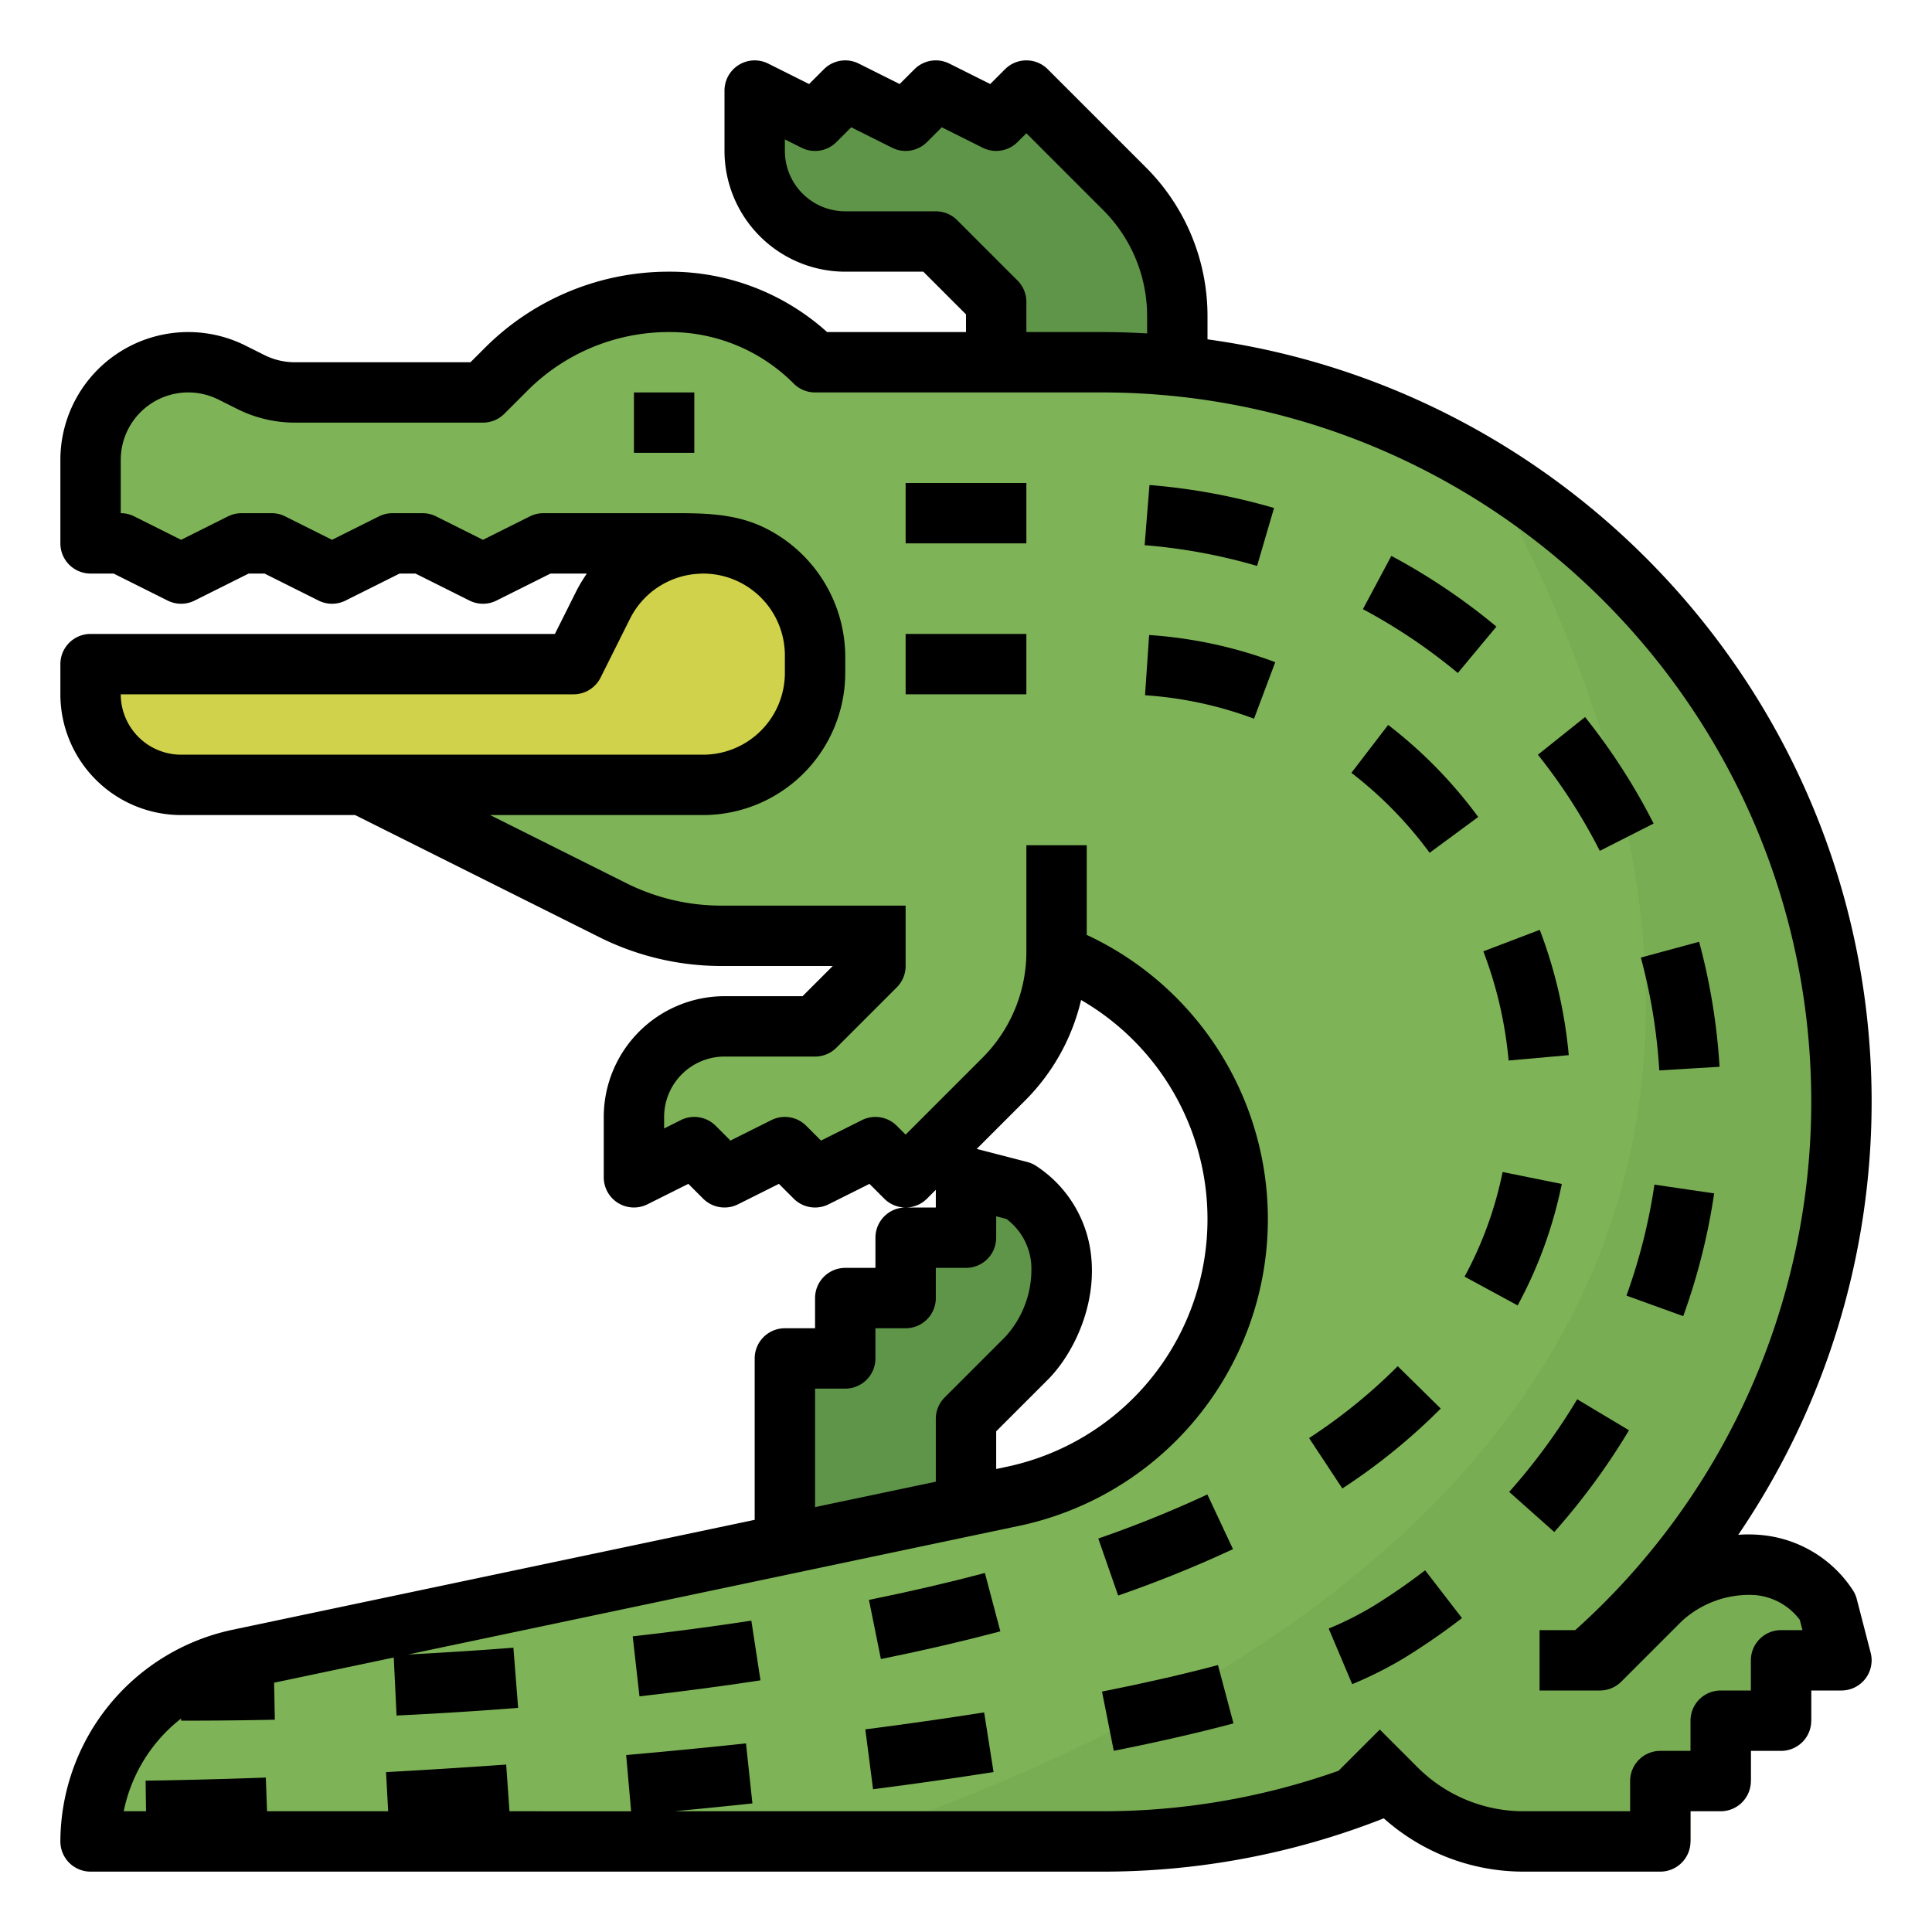 <?xml version="1.0"?>
<svg xmlns="http://www.w3.org/2000/svg" viewBox="0 0 512 512" width="512" height="512"><g id="Filled_outline" data-name="Filled outline"><path d="M270.225,315.681,256,312v16H240v16H224v16H208v56l24,24,24-32V376l16-16C281.373,350.627,288,328,270.225,315.681Z" style="fill:#5f9548"/><path d="M297.941,49.941,272,24l-8,8-16-8-8,8-16-8-8,8-16-8V40a24,24,0,0,0,24,24h24l16,16V96l48,8V83.882A48,48,0,0,0,297.941,49.941Z" style="fill:#5f9548"/><path d="M488,292c0,108.25-87.75,196-196,196H24a49.246,49.246,0,0,1,38.47-48.09c.22-.05.44-.1.67-.15l205.25-43.21A75.081,75.081,0,0,0,252.92,248H191.11a63.874,63.874,0,0,1-28.62-6.76L96,208H48a24.006,24.006,0,0,1-24-24v-8H152l7.8-15.6a29.666,29.666,0,0,1,25.56-16.37c-.45-.01-.9-.03-1.36-.03H144l-16,8-16-8h-8l-16,8-16-8H64l-16,8-16-8H24V121.89A25.9,25.9,0,0,1,61.47,98.73l5.06,2.54A26.007,26.007,0,0,0,78.11,104H128l6.06-6.06A61.249,61.249,0,0,1,177.37,80,54.636,54.636,0,0,1,216,96h76a195.046,195.046,0,0,1,102.22,28.74v.01A196.152,196.152,0,0,1,488,292Z" style="fill:#7eb457"/><path d="M488,292c0,108.25-87.75,196-196,196H223.25c120.49-39.99,293.41-139.2,170.97-363.25A196.152,196.152,0,0,1,488,292Z" style="fill:#79ad54"/><path d="M232,240v16l-16,16H192a24,24,0,0,0-24,24v16l16-8,8,8,16-8,8,8,16-8,8,8,25.941-25.941A48,48,0,0,0,280,252.118V224Z" style="fill:#7eb457"/><path d="M492.319,425.775C480,408,457.373,414.627,448,424l-16,16H416l-48,24,9.941,9.941A48,48,0,0,0,411.882,488H448V472h16V456h16V440h16Z" style="fill:#79ad54"/><path d="M186.334,144h0A29.666,29.666,0,0,0,159.8,160.4L152,176H24v8a24,24,0,0,0,24,24H186.334A29.666,29.666,0,0,0,216,178.334v-4.668A29.666,29.666,0,0,0,186.334,144Z" style="fill:#d0d24b"/><path d="M72.84,455.74c-8.23.17-16.59.26-24.84.26V445.68a49.148,49.148,0,0,1,14.47-5.77q5.04-.06,10.04-.16Z" style="fill:#88c25e"/><rect x="168" y="104" width="16" height="16"/><path d="M492.064,423.771a7.985,7.985,0,0,0-1.17-2.554,32.536,32.536,0,0,0-24.415-14.445,36.92,36.92,0,0,0-5.824-.038A203.906,203.906,0,0,0,496,292c0-102.987-76.716-188.38-176-202.07V83.882a55.634,55.634,0,0,0-16.4-39.6L277.657,18.343a8,8,0,0,0-11.314,0l-3.923,3.923-10.842-5.421a8,8,0,0,0-9.235,1.5l-3.923,3.923-10.842-5.421a8,8,0,0,0-9.235,1.5l-3.923,3.923-10.842-5.421A8,8,0,0,0,192,24V40a32.036,32.036,0,0,0,32,32h20.686L256,83.314V88H219.186a62.171,62.171,0,0,0-41.813-16A68.809,68.809,0,0,0,128.4,92.284L124.686,96H78.111a17.98,17.98,0,0,1-8-1.888l-5.067-2.534A33.889,33.889,0,0,0,16,121.889V144a8,8,0,0,0,8,8h6.111l14.311,7.155a8,8,0,0,0,7.156,0L65.889,152h4.222l14.311,7.155a8,8,0,0,0,7.156,0L105.889,152h4.222l14.311,7.155a8,8,0,0,0,7.156,0L145.889,152h9.633l-.016.026c-.455.65-.885,1.322-1.3,2.006-.072.119-.153.232-.224.352-.47.792-.918,1.6-1.334,2.437L147.056,168H24a8,8,0,0,0-8,8v8a32.036,32.036,0,0,0,32,32H94.111l64.8,32.4a72.352,72.352,0,0,0,32.2,7.6h29.578l-8,8H192a32.036,32.036,0,0,0-32,32v16a8,8,0,0,0,11.578,7.155l10.842-5.421,3.923,3.923a8,8,0,0,0,9.235,1.5l10.842-5.421,3.923,3.923a8,8,0,0,0,9.235,1.5l10.842-5.421,3.923,3.923a8,8,0,0,0,11.314,0L248,315.313V320h-8a8,8,0,0,0-8,8v8h-8a8,8,0,0,0-8,8v8h-8a8,8,0,0,0-8,8v42.772L61.494,431.931A57.556,57.556,0,0,0,16,488a8,8,0,0,0,8,8H292a202.79,202.79,0,0,0,74.716-14.122A55.586,55.586,0,0,0,403.882,496H440a8,8,0,0,0,8-8v-8h8a8,8,0,0,0,8-8v-8h8a8,8,0,0,0,8-8v-8h8a8,8,0,0,0,7.745-10ZM269.657,74.343l-16-16A8,8,0,0,0,248,56H224a16.019,16.019,0,0,1-16-16V36.944l4.422,2.211a8,8,0,0,0,9.235-1.5l3.923-3.923,10.842,5.421a8,8,0,0,0,9.235-1.5l3.923-3.923,10.842,5.421a8,8,0,0,0,9.235-1.5L272,35.314,292.284,55.6A39.738,39.738,0,0,1,304,83.882v4.48c-3.972-.231-7.97-.362-12-.362H272V80A8,8,0,0,0,269.657,74.343ZM48,200a16.019,16.019,0,0,1-16-16H152a8,8,0,0,0,7.155-4.422l7.8-15.6q.336-.674.714-1.313a21.641,21.641,0,0,1,17.952-10.634c.036,0,.071-.007.107-.009.2-.006.4-.021.6-.021A21.69,21.69,0,0,1,208,173.666v4.668A21.69,21.69,0,0,1,186.334,200Zm238.5,65.013a67.079,67.079,0,0,1-19.763,123.709L264,389.3v-9.985l13.657-13.656c6.6-6.6,12.743-19.1,11.571-32.136a32.536,32.536,0,0,0-14.445-24.415,7.985,7.985,0,0,0-2.554-1.17l-13.387-3.464L271.6,291.716A55.631,55.631,0,0,0,286.5,265.013ZM216,368h8a8,8,0,0,0,8-8v-8h8a8,8,0,0,0,8-8v-8h8a8,8,0,0,0,8-8v-5.667l2.73.707a16.559,16.559,0,0,1,6.562,11.913,26.4,26.4,0,0,1-6.949,19.39l-16,16A8,8,0,0,0,248,376v16.667L216,399.4Zm256,64a8,8,0,0,0-8,8v8h-8a8,8,0,0,0-8,8v8h-8a8,8,0,0,0-8,8v8H403.882A39.738,39.738,0,0,1,375.6,468.284l-9.941-9.941-10.93,10.93A187.037,187.037,0,0,1,292,480H178.718c7-.661,13.926-1.352,20.679-2.074l-1.7-15.909c-10.3,1.1-20.982,2.138-31.757,3.086l1.311,14.9H135.021l-.878-12.374c-10.607.753-21.319,1.424-31.839,2L102.868,480h-32.1l-.325-8.926c-11.143.4-21.86.681-31.854.821L38.7,480h-5.91A41.637,41.637,0,0,1,48,455.423V456c8.252,0,16.609-.086,24.839-.255l-.2-9.809,31.71-6.675.742,15.378c10.888-.526,21.727-1.21,32.217-2.033l-1.251-15.951c-9.1.714-18.463,1.314-27.893,1.8l161.873-34.079A83.088,83.088,0,0,0,288,247.757V224H272v28.118A39.738,39.738,0,0,1,260.284,280.4L240,300.686l-2.343-2.343a8,8,0,0,0-9.235-1.5l-10.842,5.421-3.923-3.923a8,8,0,0,0-9.235-1.5l-10.842,5.421-3.923-3.923a8,8,0,0,0-9.235-1.5L176,299.056V296a16.019,16.019,0,0,1,16-16h24a8,8,0,0,0,5.657-2.343l16-16A8,8,0,0,0,240,256V240H191.108a56.285,56.285,0,0,1-25.044-5.912L129.888,216h56.446A37.708,37.708,0,0,0,224,178.334v-4.668a38.181,38.181,0,0,0-20.923-33.581c-8.468-4.3-17.367-4.085-26.538-4.085H144a7.994,7.994,0,0,0-3.578.845L128,143.056l-12.422-6.211A7.994,7.994,0,0,0,112,136h-8a7.994,7.994,0,0,0-3.578.845L88,143.056l-12.422-6.211A7.994,7.994,0,0,0,72,136H64a7.994,7.994,0,0,0-3.578.845L48,143.056l-12.422-6.211A7.994,7.994,0,0,0,32,136V121.889a17.888,17.888,0,0,1,25.889-16l5.067,2.533A34.052,34.052,0,0,0,78.111,112H128a8,8,0,0,0,5.657-2.343l6.058-6.059A52.912,52.912,0,0,1,177.373,88a46.32,46.32,0,0,1,32.97,13.657A8,8,0,0,0,216,104h76c103.664,0,188,84.337,188,188a187.991,187.991,0,0,1-62.548,140H408v16h16a8,8,0,0,0,5.657-2.343l16-16a26.391,26.391,0,0,1,19.39-6.949,16.559,16.559,0,0,1,11.913,6.562l.707,2.73Z"/><path d="M363.893,425.665a88.163,88.163,0,0,1-11.777,5.92l6.234,14.736a104.109,104.109,0,0,0,13.941-7.037,177.618,177.618,0,0,0,15.151-10.472l-9.771-12.671A161.362,161.362,0,0,1,363.893,425.665Z"/><path d="M292.043,448.285l3.116,15.694c11.6-2.3,22.279-4.747,31.729-7.262l-4.116-15.462C313.652,443.683,303.314,446.048,292.043,448.285Z"/><path d="M439.728,283.669l15.971-.962a164.929,164.929,0,0,0-5.415-33.125l-15.444,4.183A148.889,148.889,0,0,1,439.728,283.669Z"/><rect x="240" y="128" width="32" height="16"/><path d="M229.319,458.3l2.049,15.868c11.12-1.436,21.864-2.969,31.934-4.558L260.808,453.8C250.886,455.37,240.291,456.882,229.319,458.3Z"/><path d="M431.025,343.354l15.047,5.438a167.581,167.581,0,0,0,8.2-32.53l-15.83-2.325A151.522,151.522,0,0,1,431.025,343.354Z"/><path d="M431.7,379.037l-13.729-8.217a163.031,163.031,0,0,1-18.024,24.548L411.9,406A179.094,179.094,0,0,0,431.7,379.037Z"/><path d="M396.569,166.057a165.393,165.393,0,0,0-27.849-18.739l-7.534,14.115a149.386,149.386,0,0,1,25.149,16.923Z"/><path d="M337.633,134.623a164.6,164.6,0,0,0-33.011-6.087l-1.283,15.948a148.636,148.636,0,0,1,29.8,5.494Z"/><path d="M438.227,218.245a165.235,165.235,0,0,0-18.169-28.22l-12.5,9.984a149.215,149.215,0,0,1,16.406,25.481Z"/><path d="M303.445,184.249a101.821,101.821,0,0,1,28.888,6.211l5.622-14.98a117.78,117.78,0,0,0-33.424-7.194Z"/><path d="M413.886,313.765l-15.681-3.175a99.474,99.474,0,0,1-10.08,27.73l14.063,7.631A115.455,115.455,0,0,0,413.886,313.765Z"/><path d="M381.812,373.284l-11.4-11.226a145.137,145.137,0,0,1-23.491,19.05l8.812,13.355A161.091,161.091,0,0,0,381.812,373.284Z"/><path d="M399.8,281.052l15.937-1.426a124.5,124.5,0,0,0-7.685-33.209L393.1,252.111A108.482,108.482,0,0,1,399.8,281.052Z"/><rect x="240" y="168" width="32" height="16"/><path d="M326.757,410.538l-6.788-14.489a304.694,304.694,0,0,1-28.912,11.675l5.262,15.11A320.433,320.433,0,0,0,326.757,410.538Z"/><path d="M378.864,226l12.882-9.49a121.583,121.583,0,0,0-23.874-24.4l-9.737,12.7A105.611,105.611,0,0,1,378.864,226Z"/><path d="M167.674,433.646l1.793,15.9c10.965-1.236,21.754-2.663,32.068-4.241l-2.42-15.816C189.008,431.035,178.43,432.434,167.674,433.646Z"/><path d="M230.279,423.984l3.17,15.683c10.981-2.22,21.631-4.69,31.654-7.342l-4.092-15.468C251.292,419.429,240.952,421.826,230.279,423.984Z"/></g></svg>

